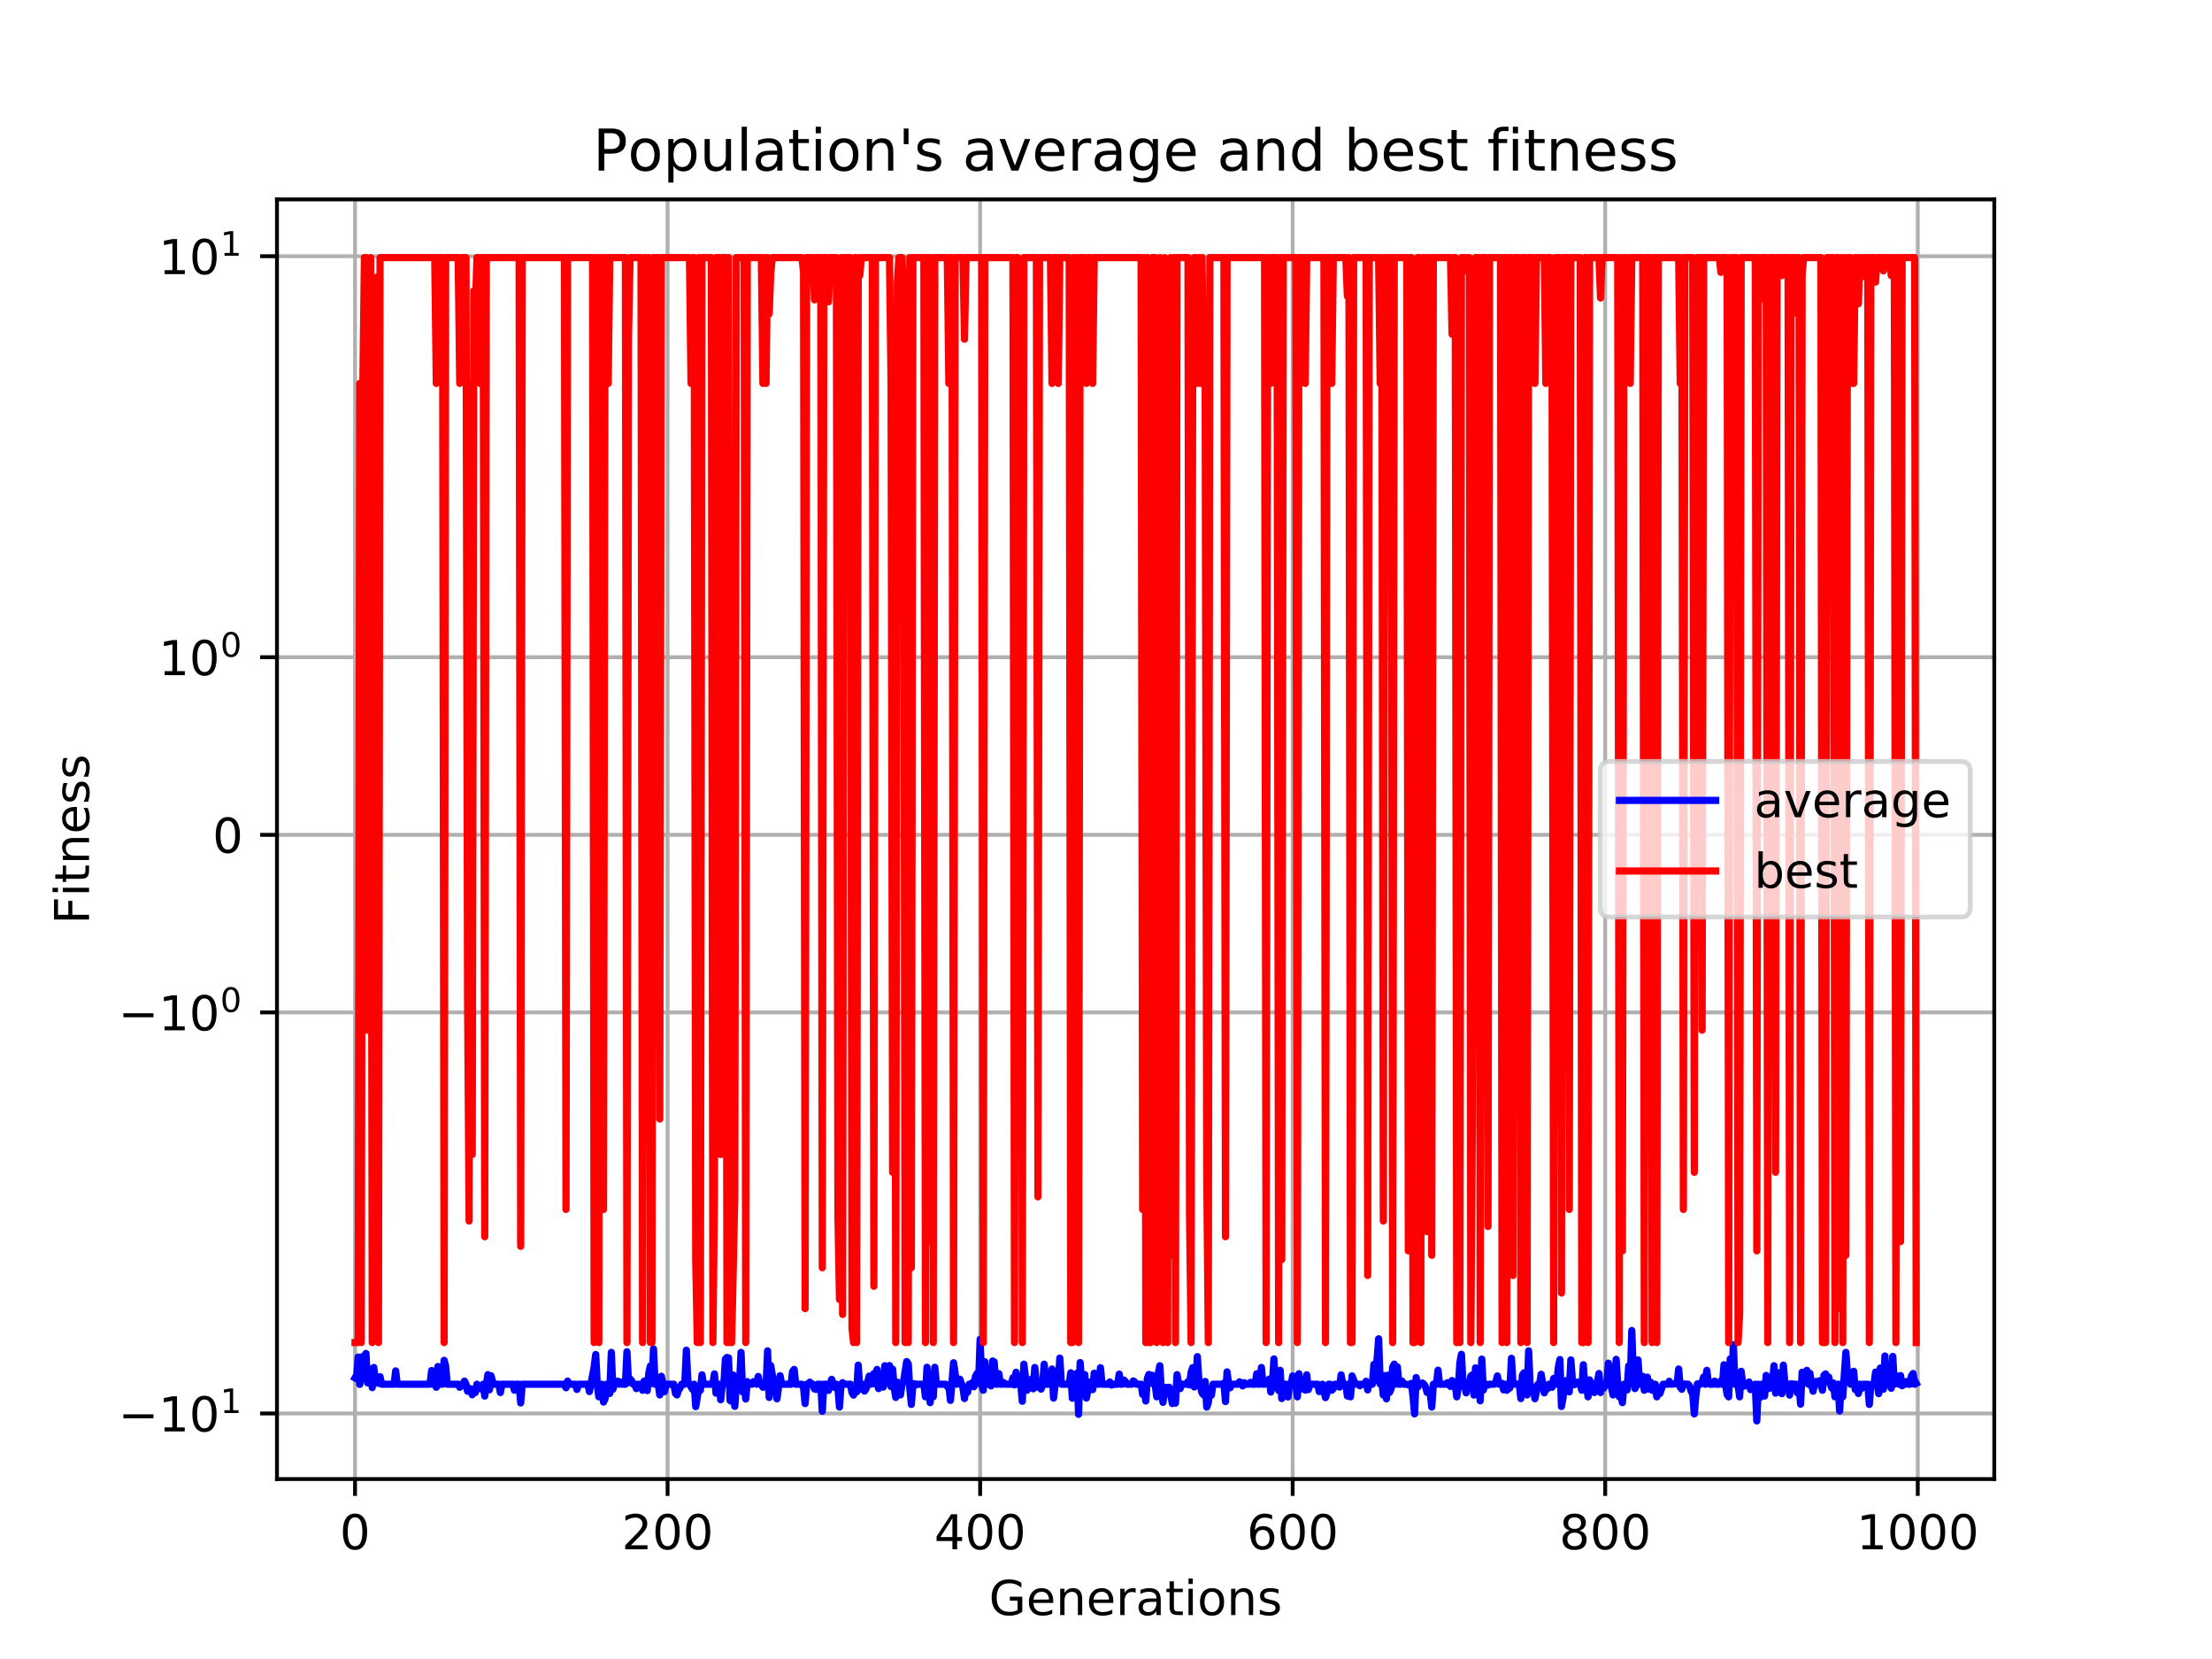 <?xml version="1.0" encoding="utf-8" standalone="no"?>
<!DOCTYPE svg PUBLIC "-//W3C//DTD SVG 1.1//EN"
  "http://www.w3.org/Graphics/SVG/1.1/DTD/svg11.dtd">
<!-- Created with matplotlib (http://matplotlib.org/) -->
<svg height="345pt" version="1.1" viewBox="0 0 460 345" width="460pt" xmlns="http://www.w3.org/2000/svg" xmlns:xlink="http://www.w3.org/1999/xlink">
 <defs>
  <style type="text/css">
*{stroke-linecap:butt;stroke-linejoin:round;}
  </style>
 </defs>
 <g id="figure_1">
  <g id="patch_1">
   <path d="M 0 345.6 
L 460.8 345.6 
L 460.8 0 
L 0 0 
z
" style="fill:#ffffff;"/>
  </g>
  <g id="axes_1">
   <g id="patch_2">
    <path d="M 57.6 307.584 
L 414.72 307.584 
L 414.72 41.472 
L 57.6 41.472 
z
" style="fill:#ffffff;"/>
   </g>
   <g id="matplotlib.axis_1">
    <g id="xtick_1">
     <g id="line2d_1">
      <path clip-path="url(#pda987bd812)" d="M 73.833 307.584 
L 73.833 41.472 
" style="fill:none;stroke:#b0b0b0;stroke-linecap:square;stroke-width:0.8;"/>
     </g>
     <g id="line2d_2">
      <defs>
       <path d="M 0 0 
L 0 3.5 
" id="m506651e724" style="stroke:#000000;stroke-width:0.8;"/>
      </defs>
      <g>
       <use style="stroke:#000000;stroke-width:0.8;" x="73.833" xlink:href="#m506651e724" y="307.584"/>
      </g>
     </g>
     <g id="text_1">
      <!-- 0 -->
      <defs>
       <path d="M 31.781 66.406 
Q 24.172 66.406 20.328 58.906 
Q 16.5 51.422 16.5 36.375 
Q 16.5 21.391 20.328 13.891 
Q 24.172 6.391 31.781 6.391 
Q 39.453 6.391 43.281 13.891 
Q 47.125 21.391 47.125 36.375 
Q 47.125 51.422 43.281 58.906 
Q 39.453 66.406 31.781 66.406 
z
M 31.781 74.219 
Q 44.047 74.219 50.516 64.516 
Q 56.984 54.828 56.984 36.375 
Q 56.984 17.969 50.516 8.266 
Q 44.047 -1.422 31.781 -1.422 
Q 19.531 -1.422 13.062 8.266 
Q 6.594 17.969 6.594 36.375 
Q 6.594 54.828 13.062 64.516 
Q 19.531 74.219 31.781 74.219 
z
" id="DejaVuSans-30"/>
      </defs>
      <g transform="translate(70.651 322.182)scale(0.1 -0.1)">
       <use xlink:href="#DejaVuSans-30"/>
      </g>
     </g>
    </g>
    <g id="xtick_2">
     <g id="line2d_3">
      <path clip-path="url(#pda987bd812)" d="M 138.829 307.584 
L 138.829 41.472 
" style="fill:none;stroke:#b0b0b0;stroke-linecap:square;stroke-width:0.8;"/>
     </g>
     <g id="line2d_4">
      <g>
       <use style="stroke:#000000;stroke-width:0.8;" x="138.829" xlink:href="#m506651e724" y="307.584"/>
      </g>
     </g>
     <g id="text_2">
      <!-- 200 -->
      <defs>
       <path d="M 19.188 8.297 
L 53.609 8.297 
L 53.609 0 
L 7.328 0 
L 7.328 8.297 
Q 12.938 14.109 22.625 23.891 
Q 32.328 33.688 34.812 36.531 
Q 39.547 41.844 41.422 45.531 
Q 43.312 49.219 43.312 52.781 
Q 43.312 58.594 39.234 62.25 
Q 35.156 65.922 28.609 65.922 
Q 23.969 65.922 18.812 64.312 
Q 13.672 62.703 7.812 59.422 
L 7.812 69.391 
Q 13.766 71.781 18.938 73 
Q 24.125 74.219 28.422 74.219 
Q 39.75 74.219 46.484 68.547 
Q 53.219 62.891 53.219 53.422 
Q 53.219 48.922 51.531 44.891 
Q 49.859 40.875 45.406 35.406 
Q 44.188 33.984 37.641 27.219 
Q 31.109 20.453 19.188 8.297 
z
" id="DejaVuSans-32"/>
      </defs>
      <g transform="translate(129.285 322.182)scale(0.1 -0.1)">
       <use xlink:href="#DejaVuSans-32"/>
       <use x="63.623" xlink:href="#DejaVuSans-30"/>
       <use x="127.246" xlink:href="#DejaVuSans-30"/>
      </g>
     </g>
    </g>
    <g id="xtick_3">
     <g id="line2d_5">
      <path clip-path="url(#pda987bd812)" d="M 203.825 307.584 
L 203.825 41.472 
" style="fill:none;stroke:#b0b0b0;stroke-linecap:square;stroke-width:0.8;"/>
     </g>
     <g id="line2d_6">
      <g>
       <use style="stroke:#000000;stroke-width:0.8;" x="203.825" xlink:href="#m506651e724" y="307.584"/>
      </g>
     </g>
     <g id="text_3">
      <!-- 400 -->
      <defs>
       <path d="M 37.797 64.312 
L 12.891 25.391 
L 37.797 25.391 
z
M 35.203 72.906 
L 47.609 72.906 
L 47.609 25.391 
L 58.016 25.391 
L 58.016 17.188 
L 47.609 17.188 
L 47.609 0 
L 37.797 0 
L 37.797 17.188 
L 4.891 17.188 
L 4.891 26.703 
z
" id="DejaVuSans-34"/>
      </defs>
      <g transform="translate(194.281 322.182)scale(0.1 -0.1)">
       <use xlink:href="#DejaVuSans-34"/>
       <use x="63.623" xlink:href="#DejaVuSans-30"/>
       <use x="127.246" xlink:href="#DejaVuSans-30"/>
      </g>
     </g>
    </g>
    <g id="xtick_4">
     <g id="line2d_7">
      <path clip-path="url(#pda987bd812)" d="M 268.82 307.584 
L 268.82 41.472 
" style="fill:none;stroke:#b0b0b0;stroke-linecap:square;stroke-width:0.8;"/>
     </g>
     <g id="line2d_8">
      <g>
       <use style="stroke:#000000;stroke-width:0.8;" x="268.82" xlink:href="#m506651e724" y="307.584"/>
      </g>
     </g>
     <g id="text_4">
      <!-- 600 -->
      <defs>
       <path d="M 33.016 40.375 
Q 26.375 40.375 22.484 35.828 
Q 18.609 31.297 18.609 23.391 
Q 18.609 15.531 22.484 10.953 
Q 26.375 6.391 33.016 6.391 
Q 39.656 6.391 43.531 10.953 
Q 47.406 15.531 47.406 23.391 
Q 47.406 31.297 43.531 35.828 
Q 39.656 40.375 33.016 40.375 
z
M 52.594 71.297 
L 52.594 62.312 
Q 48.875 64.062 45.094 64.984 
Q 41.312 65.922 37.594 65.922 
Q 27.828 65.922 22.672 59.328 
Q 17.531 52.734 16.797 39.406 
Q 19.672 43.656 24.016 45.922 
Q 28.375 48.188 33.594 48.188 
Q 44.578 48.188 50.953 41.516 
Q 57.328 34.859 57.328 23.391 
Q 57.328 12.156 50.688 5.359 
Q 44.047 -1.422 33.016 -1.422 
Q 20.359 -1.422 13.672 8.266 
Q 6.984 17.969 6.984 36.375 
Q 6.984 53.656 15.188 63.938 
Q 23.391 74.219 37.203 74.219 
Q 40.922 74.219 44.703 73.484 
Q 48.484 72.75 52.594 71.297 
z
" id="DejaVuSans-36"/>
      </defs>
      <g transform="translate(259.277 322.182)scale(0.1 -0.1)">
       <use xlink:href="#DejaVuSans-36"/>
       <use x="63.623" xlink:href="#DejaVuSans-30"/>
       <use x="127.246" xlink:href="#DejaVuSans-30"/>
      </g>
     </g>
    </g>
    <g id="xtick_5">
     <g id="line2d_9">
      <path clip-path="url(#pda987bd812)" d="M 333.816 307.584 
L 333.816 41.472 
" style="fill:none;stroke:#b0b0b0;stroke-linecap:square;stroke-width:0.8;"/>
     </g>
     <g id="line2d_10">
      <g>
       <use style="stroke:#000000;stroke-width:0.8;" x="333.816" xlink:href="#m506651e724" y="307.584"/>
      </g>
     </g>
     <g id="text_5">
      <!-- 800 -->
      <defs>
       <path d="M 31.781 34.625 
Q 24.75 34.625 20.719 30.859 
Q 16.703 27.094 16.703 20.516 
Q 16.703 13.922 20.719 10.156 
Q 24.75 6.391 31.781 6.391 
Q 38.812 6.391 42.859 10.172 
Q 46.922 13.969 46.922 20.516 
Q 46.922 27.094 42.891 30.859 
Q 38.875 34.625 31.781 34.625 
z
M 21.922 38.812 
Q 15.578 40.375 12.031 44.719 
Q 8.5 49.078 8.5 55.328 
Q 8.5 64.062 14.719 69.141 
Q 20.953 74.219 31.781 74.219 
Q 42.672 74.219 48.875 69.141 
Q 55.078 64.062 55.078 55.328 
Q 55.078 49.078 51.531 44.719 
Q 48 40.375 41.703 38.812 
Q 48.828 37.156 52.797 32.312 
Q 56.781 27.484 56.781 20.516 
Q 56.781 9.906 50.312 4.234 
Q 43.844 -1.422 31.781 -1.422 
Q 19.734 -1.422 13.25 4.234 
Q 6.781 9.906 6.781 20.516 
Q 6.781 27.484 10.781 32.312 
Q 14.797 37.156 21.922 38.812 
z
M 18.312 54.391 
Q 18.312 48.734 21.844 45.562 
Q 25.391 42.391 31.781 42.391 
Q 38.141 42.391 41.719 45.562 
Q 45.312 48.734 45.312 54.391 
Q 45.312 60.062 41.719 63.234 
Q 38.141 66.406 31.781 66.406 
Q 25.391 66.406 21.844 63.234 
Q 18.312 60.062 18.312 54.391 
z
" id="DejaVuSans-38"/>
      </defs>
      <g transform="translate(324.273 322.182)scale(0.1 -0.1)">
       <use xlink:href="#DejaVuSans-38"/>
       <use x="63.623" xlink:href="#DejaVuSans-30"/>
       <use x="127.246" xlink:href="#DejaVuSans-30"/>
      </g>
     </g>
    </g>
    <g id="xtick_6">
     <g id="line2d_11">
      <path clip-path="url(#pda987bd812)" d="M 398.812 307.584 
L 398.812 41.472 
" style="fill:none;stroke:#b0b0b0;stroke-linecap:square;stroke-width:0.8;"/>
     </g>
     <g id="line2d_12">
      <g>
       <use style="stroke:#000000;stroke-width:0.8;" x="398.812" xlink:href="#m506651e724" y="307.584"/>
      </g>
     </g>
     <g id="text_6">
      <!-- 1000 -->
      <defs>
       <path d="M 12.406 8.297 
L 28.516 8.297 
L 28.516 63.922 
L 10.984 60.406 
L 10.984 69.391 
L 28.422 72.906 
L 38.281 72.906 
L 38.281 8.297 
L 54.391 8.297 
L 54.391 0 
L 12.406 0 
z
" id="DejaVuSans-31"/>
      </defs>
      <g transform="translate(386.087 322.182)scale(0.1 -0.1)">
       <use xlink:href="#DejaVuSans-31"/>
       <use x="63.623" xlink:href="#DejaVuSans-30"/>
       <use x="127.246" xlink:href="#DejaVuSans-30"/>
       <use x="190.869" xlink:href="#DejaVuSans-30"/>
      </g>
     </g>
    </g>
    <g id="text_7">
     <!-- Generations -->
     <defs>
      <path d="M 59.516 10.406 
L 59.516 29.984 
L 43.406 29.984 
L 43.406 38.094 
L 69.281 38.094 
L 69.281 6.781 
Q 63.578 2.734 56.688 0.656 
Q 49.812 -1.422 42 -1.422 
Q 24.906 -1.422 15.25 8.562 
Q 5.609 18.562 5.609 36.375 
Q 5.609 54.25 15.25 64.234 
Q 24.906 74.219 42 74.219 
Q 49.125 74.219 55.547 72.453 
Q 61.969 70.703 67.391 67.281 
L 67.391 56.781 
Q 61.922 61.422 55.766 63.766 
Q 49.609 66.109 42.828 66.109 
Q 29.438 66.109 22.719 58.641 
Q 16.016 51.172 16.016 36.375 
Q 16.016 21.625 22.719 14.156 
Q 29.438 6.688 42.828 6.688 
Q 48.047 6.688 52.141 7.594 
Q 56.25 8.5 59.516 10.406 
z
" id="DejaVuSans-47"/>
      <path d="M 56.203 29.594 
L 56.203 25.203 
L 14.891 25.203 
Q 15.484 15.922 20.484 11.062 
Q 25.484 6.203 34.422 6.203 
Q 39.594 6.203 44.453 7.469 
Q 49.312 8.734 54.109 11.281 
L 54.109 2.781 
Q 49.266 0.734 44.188 -0.344 
Q 39.109 -1.422 33.891 -1.422 
Q 20.797 -1.422 13.156 6.188 
Q 5.516 13.812 5.516 26.812 
Q 5.516 40.234 12.766 48.109 
Q 20.016 56 32.328 56 
Q 43.359 56 49.781 48.891 
Q 56.203 41.797 56.203 29.594 
z
M 47.219 32.234 
Q 47.125 39.594 43.094 43.984 
Q 39.062 48.391 32.422 48.391 
Q 24.906 48.391 20.391 44.141 
Q 15.875 39.891 15.188 32.172 
z
" id="DejaVuSans-65"/>
      <path d="M 54.891 33.016 
L 54.891 0 
L 45.906 0 
L 45.906 32.719 
Q 45.906 40.484 42.875 44.328 
Q 39.844 48.188 33.797 48.188 
Q 26.516 48.188 22.312 43.547 
Q 18.109 38.922 18.109 30.906 
L 18.109 0 
L 9.078 0 
L 9.078 54.688 
L 18.109 54.688 
L 18.109 46.188 
Q 21.344 51.125 25.703 53.562 
Q 30.078 56 35.797 56 
Q 45.219 56 50.047 50.172 
Q 54.891 44.344 54.891 33.016 
z
" id="DejaVuSans-6e"/>
      <path d="M 41.109 46.297 
Q 39.594 47.172 37.812 47.578 
Q 36.031 48 33.891 48 
Q 26.266 48 22.188 43.047 
Q 18.109 38.094 18.109 28.812 
L 18.109 0 
L 9.078 0 
L 9.078 54.688 
L 18.109 54.688 
L 18.109 46.188 
Q 20.953 51.172 25.484 53.578 
Q 30.031 56 36.531 56 
Q 37.453 56 38.578 55.875 
Q 39.703 55.766 41.062 55.516 
z
" id="DejaVuSans-72"/>
      <path d="M 34.281 27.484 
Q 23.391 27.484 19.188 25 
Q 14.984 22.516 14.984 16.5 
Q 14.984 11.719 18.141 8.906 
Q 21.297 6.109 26.703 6.109 
Q 34.188 6.109 38.703 11.406 
Q 43.219 16.703 43.219 25.484 
L 43.219 27.484 
z
M 52.203 31.203 
L 52.203 0 
L 43.219 0 
L 43.219 8.297 
Q 40.141 3.328 35.547 0.953 
Q 30.953 -1.422 24.312 -1.422 
Q 15.922 -1.422 10.953 3.297 
Q 6 8.016 6 15.922 
Q 6 25.141 12.172 29.828 
Q 18.359 34.516 30.609 34.516 
L 43.219 34.516 
L 43.219 35.406 
Q 43.219 41.609 39.141 45 
Q 35.062 48.391 27.688 48.391 
Q 23 48.391 18.547 47.266 
Q 14.109 46.141 10.016 43.891 
L 10.016 52.203 
Q 14.938 54.109 19.578 55.047 
Q 24.219 56 28.609 56 
Q 40.484 56 46.344 49.844 
Q 52.203 43.703 52.203 31.203 
z
" id="DejaVuSans-61"/>
      <path d="M 18.312 70.219 
L 18.312 54.688 
L 36.812 54.688 
L 36.812 47.703 
L 18.312 47.703 
L 18.312 18.016 
Q 18.312 11.328 20.141 9.422 
Q 21.969 7.516 27.594 7.516 
L 36.812 7.516 
L 36.812 0 
L 27.594 0 
Q 17.188 0 13.234 3.875 
Q 9.281 7.766 9.281 18.016 
L 9.281 47.703 
L 2.688 47.703 
L 2.688 54.688 
L 9.281 54.688 
L 9.281 70.219 
z
" id="DejaVuSans-74"/>
      <path d="M 9.422 54.688 
L 18.406 54.688 
L 18.406 0 
L 9.422 0 
z
M 9.422 75.984 
L 18.406 75.984 
L 18.406 64.594 
L 9.422 64.594 
z
" id="DejaVuSans-69"/>
      <path d="M 30.609 48.391 
Q 23.391 48.391 19.188 42.75 
Q 14.984 37.109 14.984 27.297 
Q 14.984 17.484 19.156 11.844 
Q 23.344 6.203 30.609 6.203 
Q 37.797 6.203 41.984 11.859 
Q 46.188 17.531 46.188 27.297 
Q 46.188 37.016 41.984 42.703 
Q 37.797 48.391 30.609 48.391 
z
M 30.609 56 
Q 42.328 56 49.016 48.375 
Q 55.719 40.766 55.719 27.297 
Q 55.719 13.875 49.016 6.219 
Q 42.328 -1.422 30.609 -1.422 
Q 18.844 -1.422 12.172 6.219 
Q 5.516 13.875 5.516 27.297 
Q 5.516 40.766 12.172 48.375 
Q 18.844 56 30.609 56 
z
" id="DejaVuSans-6f"/>
      <path d="M 44.281 53.078 
L 44.281 44.578 
Q 40.484 46.531 36.375 47.5 
Q 32.281 48.484 27.875 48.484 
Q 21.188 48.484 17.844 46.438 
Q 14.5 44.391 14.5 40.281 
Q 14.5 37.156 16.891 35.375 
Q 19.281 33.594 26.516 31.984 
L 29.594 31.297 
Q 39.156 29.25 43.188 25.516 
Q 47.219 21.781 47.219 15.094 
Q 47.219 7.469 41.188 3.016 
Q 35.156 -1.422 24.609 -1.422 
Q 20.219 -1.422 15.453 -0.562 
Q 10.688 0.297 5.422 2 
L 5.422 11.281 
Q 10.406 8.688 15.234 7.391 
Q 20.062 6.109 24.812 6.109 
Q 31.156 6.109 34.562 8.281 
Q 37.984 10.453 37.984 14.406 
Q 37.984 18.062 35.516 20.016 
Q 33.062 21.969 24.703 23.781 
L 21.578 24.516 
Q 13.234 26.266 9.516 29.906 
Q 5.812 33.547 5.812 39.891 
Q 5.812 47.609 11.281 51.797 
Q 16.75 56 26.812 56 
Q 31.781 56 36.172 55.266 
Q 40.578 54.547 44.281 53.078 
z
" id="DejaVuSans-73"/>
     </defs>
     <g transform="translate(205.662 335.861)scale(0.1 -0.1)">
      <use xlink:href="#DejaVuSans-47"/>
      <use x="77.49" xlink:href="#DejaVuSans-65"/>
      <use x="139.014" xlink:href="#DejaVuSans-6e"/>
      <use x="202.393" xlink:href="#DejaVuSans-65"/>
      <use x="263.916" xlink:href="#DejaVuSans-72"/>
      <use x="305.029" xlink:href="#DejaVuSans-61"/>
      <use x="366.309" xlink:href="#DejaVuSans-74"/>
      <use x="405.518" xlink:href="#DejaVuSans-69"/>
      <use x="433.301" xlink:href="#DejaVuSans-6f"/>
      <use x="494.482" xlink:href="#DejaVuSans-6e"/>
      <use x="557.861" xlink:href="#DejaVuSans-73"/>
     </g>
    </g>
   </g>
   <g id="matplotlib.axis_2">
    <g id="ytick_1">
     <g id="line2d_13">
      <path clip-path="url(#pda987bd812)" d="M 57.6 293.942 
L 414.72 293.942 
" style="fill:none;stroke:#b0b0b0;stroke-linecap:square;stroke-width:0.8;"/>
     </g>
     <g id="line2d_14">
      <defs>
       <path d="M 0 0 
L -3.5 0 
" id="m97619129b5" style="stroke:#000000;stroke-width:0.8;"/>
      </defs>
      <g>
       <use style="stroke:#000000;stroke-width:0.8;" x="57.6" xlink:href="#m97619129b5" y="293.942"/>
      </g>
     </g>
     <g id="text_8">
      <!-- $\mathdefault{-10^{1}}$ -->
      <defs>
       <path d="M 10.594 35.5 
L 73.188 35.5 
L 73.188 27.203 
L 10.594 27.203 
z
" id="DejaVuSans-2212"/>
      </defs>
      <g transform="translate(24.6 297.741)scale(0.1 -0.1)">
       <use transform="translate(0 0.684)" xlink:href="#DejaVuSans-2212"/>
       <use transform="translate(83.789 0.684)" xlink:href="#DejaVuSans-31"/>
       <use transform="translate(147.412 0.684)" xlink:href="#DejaVuSans-30"/>
       <use transform="translate(211.992 38.966)scale(0.7)" xlink:href="#DejaVuSans-31"/>
      </g>
     </g>
    </g>
    <g id="ytick_2">
     <g id="line2d_15">
      <path clip-path="url(#pda987bd812)" d="M 57.6 210.543 
L 414.72 210.543 
" style="fill:none;stroke:#b0b0b0;stroke-linecap:square;stroke-width:0.8;"/>
     </g>
     <g id="line2d_16">
      <g>
       <use style="stroke:#000000;stroke-width:0.8;" x="57.6" xlink:href="#m97619129b5" y="210.543"/>
      </g>
     </g>
     <g id="text_9">
      <!-- $\mathdefault{-10^{0}}$ -->
      <g transform="translate(24.6 214.342)scale(0.1 -0.1)">
       <use transform="translate(0 0.766)" xlink:href="#DejaVuSans-2212"/>
       <use transform="translate(83.789 0.766)" xlink:href="#DejaVuSans-31"/>
       <use transform="translate(147.412 0.766)" xlink:href="#DejaVuSans-30"/>
       <use transform="translate(211.992 39.047)scale(0.7)" xlink:href="#DejaVuSans-30"/>
      </g>
     </g>
    </g>
    <g id="ytick_3">
     <g id="line2d_17">
      <path clip-path="url(#pda987bd812)" d="M 57.6 173.61 
L 414.72 173.61 
" style="fill:none;stroke:#b0b0b0;stroke-linecap:square;stroke-width:0.8;"/>
     </g>
     <g id="line2d_18">
      <g>
       <use style="stroke:#000000;stroke-width:0.8;" x="57.6" xlink:href="#m97619129b5" y="173.61"/>
      </g>
     </g>
     <g id="text_10">
      <!-- $\mathdefault{0}$ -->
      <g transform="translate(44.2 177.409)scale(0.1 -0.1)">
       <use transform="translate(0 0.781)" xlink:href="#DejaVuSans-30"/>
      </g>
     </g>
    </g>
    <g id="ytick_4">
     <g id="line2d_19">
      <path clip-path="url(#pda987bd812)" d="M 57.6 136.677 
L 414.72 136.677 
" style="fill:none;stroke:#b0b0b0;stroke-linecap:square;stroke-width:0.8;"/>
     </g>
     <g id="line2d_20">
      <g>
       <use style="stroke:#000000;stroke-width:0.8;" x="57.6" xlink:href="#m97619129b5" y="136.677"/>
      </g>
     </g>
     <g id="text_11">
      <!-- $\mathdefault{10^{0}}$ -->
      <g transform="translate(33 140.477)scale(0.1 -0.1)">
       <use transform="translate(0 0.766)" xlink:href="#DejaVuSans-31"/>
       <use transform="translate(63.623 0.766)" xlink:href="#DejaVuSans-30"/>
       <use transform="translate(128.203 39.047)scale(0.7)" xlink:href="#DejaVuSans-30"/>
      </g>
     </g>
    </g>
    <g id="ytick_5">
     <g id="line2d_21">
      <path clip-path="url(#pda987bd812)" d="M 57.6 53.278 
L 414.72 53.278 
" style="fill:none;stroke:#b0b0b0;stroke-linecap:square;stroke-width:0.8;"/>
     </g>
     <g id="line2d_22">
      <g>
       <use style="stroke:#000000;stroke-width:0.8;" x="57.6" xlink:href="#m97619129b5" y="53.278"/>
      </g>
     </g>
     <g id="text_12">
      <!-- $\mathdefault{10^{1}}$ -->
      <g transform="translate(33 57.077)scale(0.1 -0.1)">
       <use transform="translate(0 0.684)" xlink:href="#DejaVuSans-31"/>
       <use transform="translate(63.623 0.684)" xlink:href="#DejaVuSans-30"/>
       <use transform="translate(128.203 38.966)scale(0.7)" xlink:href="#DejaVuSans-31"/>
      </g>
     </g>
    </g>
    <g id="ytick_6">
     <g id="line2d_23">
      <defs>
       <path d="M 0 0 
L -2 0 
" id="md0e009a3f3" style="stroke:#000000;stroke-width:0.6;"/>
      </defs>
      <g>
       <use style="stroke:#000000;stroke-width:0.6;" x="57.6" xlink:href="#md0e009a3f3" y="293.942"/>
      </g>
     </g>
    </g>
    <g id="ytick_7">
     <g id="line2d_24">
      <g>
       <use style="stroke:#000000;stroke-width:0.6;" x="57.6" xlink:href="#md0e009a3f3" y="210.543"/>
      </g>
     </g>
    </g>
    <g id="ytick_8">
     <g id="line2d_25">
      <g>
       <use style="stroke:#000000;stroke-width:0.6;" x="57.6" xlink:href="#md0e009a3f3" y="173.61"/>
      </g>
     </g>
    </g>
    <g id="ytick_9">
     <g id="line2d_26">
      <g>
       <use style="stroke:#000000;stroke-width:0.6;" x="57.6" xlink:href="#md0e009a3f3" y="136.677"/>
      </g>
     </g>
    </g>
    <g id="ytick_10">
     <g id="line2d_27">
      <g>
       <use style="stroke:#000000;stroke-width:0.6;" x="57.6" xlink:href="#md0e009a3f3" y="53.278"/>
      </g>
     </g>
    </g>
    <g id="text_13">
     <!-- Fitness -->
     <defs>
      <path d="M 9.812 72.906 
L 51.703 72.906 
L 51.703 64.594 
L 19.672 64.594 
L 19.672 43.109 
L 48.578 43.109 
L 48.578 34.812 
L 19.672 34.812 
L 19.672 0 
L 9.812 0 
z
" id="DejaVuSans-46"/>
     </defs>
     <g transform="translate(18.52 192.202)rotate(-90)scale(0.1 -0.1)">
      <use xlink:href="#DejaVuSans-46"/>
      <use x="57.41" xlink:href="#DejaVuSans-69"/>
      <use x="85.193" xlink:href="#DejaVuSans-74"/>
      <use x="124.402" xlink:href="#DejaVuSans-6e"/>
      <use x="187.781" xlink:href="#DejaVuSans-65"/>
      <use x="249.305" xlink:href="#DejaVuSans-73"/>
      <use x="301.404" xlink:href="#DejaVuSans-73"/>
     </g>
    </g>
   </g>
   <g id="line2d_28">
    <path clip-path="url(#pda987bd812)" d="M 73.833 286.546 
L 74.158 286.732 
L 74.483 282.207 
L 74.808 287.894 
L 75.133 285.943 
L 75.458 282.077 
L 75.783 283.354 
L 76.108 281.46 
L 76.433 287.572 
L 77.083 284.777 
L 77.408 288.563 
L 77.732 284.378 
L 78.057 287.137 
L 78.382 287.536 
L 78.707 287.68 
L 79.032 286.284 
L 79.357 287.858 
L 81.957 287.858 
L 82.282 285.092 
L 82.607 287.858 
L 89.432 287.858 
L 89.757 285.014 
L 90.082 287.858 
L 90.407 287.858 
L 90.732 288.493 
L 91.057 284.176 
L 91.382 287.027 
L 91.707 287.858 
L 92.032 287.858 
L 92.357 282.892 
L 92.682 284.135 
L 93.007 287.858 
L 95.281 287.858 
L 95.606 288.493 
L 96.256 287.858 
L 96.581 287.21 
L 96.906 287.858 
L 97.231 289.318 
L 97.556 288.84 
L 97.881 288.805 
L 98.206 290.054 
L 98.531 289.114 
L 98.856 289.588 
L 99.181 287.858 
L 99.506 288.667 
L 99.831 288.493 
L 100.156 288.874 
L 100.481 287.858 
L 100.806 290.317 
L 101.456 285.866 
L 101.781 289.011 
L 102.106 286.095 
L 102.431 287.282 
L 102.756 287.858 
L 103.731 287.858 
L 104.056 289.588 
L 104.381 287.858 
L 106.656 287.858 
L 106.981 289.114 
L 107.306 287.858 
L 107.956 287.858 
L 108.281 291.754 
L 108.606 287.858 
L 117.38 287.858 
L 117.705 288.597 
L 118.03 287.21 
L 118.355 287.858 
L 119.655 287.858 
L 119.98 288.943 
L 120.305 287.858 
L 122.255 287.858 
L 122.58 289.386 
L 123.23 286.019 
L 123.555 284.257 
L 123.88 281.682 
L 124.205 287.858 
L 124.53 290.48 
L 124.855 289.988 
L 125.179 287.858 
L 125.504 291.566 
L 125.829 290.868 
L 126.154 287.858 
L 126.479 288.493 
L 126.804 289.788 
L 127.129 281.237 
L 127.454 288.908 
L 127.779 287.858 
L 128.104 287.319 
L 128.429 287.21 
L 128.754 287.858 
L 129.079 287.391 
L 129.404 287.858 
L 130.054 287.858 
L 130.379 281.102 
L 130.704 287.536 
L 131.029 286.769 
L 131.354 287.137 
L 131.679 287.858 
L 132.004 287.858 
L 132.329 288.771 
L 132.654 287.858 
L 133.304 287.894 
L 133.629 289.114 
L 133.954 287.21 
L 134.279 287.858 
L 134.604 289.182 
L 134.929 285.521 
L 135.254 284.054 
L 135.579 287.715 
L 135.904 280.511 
L 136.229 287.858 
L 136.879 287.858 
L 137.204 290.087 
L 137.529 286.208 
L 138.179 289.419 
L 138.504 287.858 
L 140.129 287.858 
L 140.454 289.755 
L 140.779 290.087 
L 141.103 289.08 
L 141.428 288.632 
L 141.753 287.858 
L 142.403 287.858 
L 142.728 280.785 
L 143.053 287.282 
L 144.028 288.943 
L 144.353 287.858 
L 144.678 292.522 
L 145.328 288.632 
L 145.653 289.114 
L 145.978 285.905 
L 146.303 287.858 
L 147.928 287.858 
L 148.253 287.68 
L 148.578 285.713 
L 148.903 289.722 
L 149.228 287.858 
L 149.553 287.858 
L 149.878 291.092 
L 150.203 287.858 
L 150.528 287.858 
L 150.853 282.637 
L 151.178 282.294 
L 151.503 282.38 
L 151.828 291.251 
L 152.153 291.409 
L 152.478 285.943 
L 152.803 292.461 
L 153.128 287.858 
L 153.778 287.858 
L 154.103 281.237 
L 154.428 289.453 
L 154.753 287.858 
L 155.078 290.932 
L 155.403 287.319 
L 155.728 287.858 
L 156.378 287.858 
L 156.703 287.319 
L 157.027 287.319 
L 157.352 287.858 
L 157.677 286.246 
L 158.002 287.858 
L 158.327 287.858 
L 158.652 288.493 
L 158.977 287.572 
L 159.302 288.493 
L 159.627 280.922 
L 159.952 290.61 
L 160.277 283.973 
L 160.927 287.858 
L 161.252 287.858 
L 161.577 290.9 
L 162.227 286.095 
L 162.552 287.858 
L 164.502 287.858 
L 164.827 285.21 
L 165.152 284.777 
L 165.477 287.858 
L 166.777 287.858 
L 167.102 288.563 
L 167.427 291.878 
L 167.752 287.858 
L 168.077 287.858 
L 168.402 287.427 
L 168.727 287.858 
L 169.052 287.858 
L 169.377 288.84 
L 169.702 288.943 
L 170.027 287.858 
L 170.677 287.858 
L 171.002 293.477 
L 171.327 287.858 
L 171.977 287.858 
L 172.302 289.148 
L 172.951 286.843 
L 173.601 288.528 
L 173.926 287.858 
L 174.251 288.667 
L 174.576 292.613 
L 174.901 287.858 
L 175.226 287.536 
L 175.551 287.858 
L 176.851 287.858 
L 177.176 289.588 
L 177.501 290.12 
L 177.826 288.318 
L 178.151 289.453 
L 178.476 283.891 
L 178.801 288.908 
L 179.126 288.071 
L 179.451 287.858 
L 179.776 289.284 
L 180.101 288.805 
L 180.751 286.17 
L 181.076 287.858 
L 181.401 287.644 
L 181.726 285.636 
L 182.051 287.858 
L 182.376 284.777 
L 182.701 288.771 
L 183.026 287.858 
L 183.351 287.858 
L 183.676 288.458 
L 184.001 284.013 
L 184.326 287.644 
L 184.651 286.133 
L 184.976 283.973 
L 185.301 288.353 
L 185.626 284.737 
L 185.951 288.528 
L 186.276 290.61 
L 186.601 287.427 
L 187.251 290.087 
L 187.576 287.858 
L 187.901 287.319 
L 188.55 283.145 
L 188.875 283.603 
L 189.2 288.736 
L 189.525 292.063 
L 189.85 287.787 
L 190.175 287.751 
L 190.5 288.001 
L 190.825 287.858 
L 192.125 287.858 
L 192.45 290.48 
L 192.775 284.337 
L 193.425 291.691 
L 193.75 287.858 
L 194.075 290.48 
L 194.4 284.337 
L 194.725 287.858 
L 196.675 287.858 
L 197 288.353 
L 197.325 288.177 
L 197.65 291.219 
L 198.3 283.396 
L 198.95 287.858 
L 199.6 286.806 
L 200.25 288.597 
L 200.575 290.836 
L 200.9 288.563 
L 201.225 289.521 
L 201.55 287.858 
L 201.875 287.858 
L 202.2 287.536 
L 202.525 288.388 
L 202.85 286.246 
L 203.175 285.636 
L 203.5 287.68 
L 203.825 278.512 
L 204.15 287.858 
L 204.474 289.114 
L 204.799 283.187 
L 205.124 287.858 
L 205.774 287.858 
L 206.099 288.213 
L 206.424 283.019 
L 206.749 283.229 
L 207.074 287.823 
L 207.399 287.858 
L 207.724 285.675 
L 208.049 287.858 
L 208.374 287.858 
L 208.699 287.5 
L 209.024 287.858 
L 210.324 287.858 
L 210.649 286.508 
L 210.974 288.001 
L 211.299 285.366 
L 211.624 287.858 
L 211.949 286.916 
L 212.274 287.965 
L 212.599 291.409 
L 212.924 283.686 
L 213.574 289.114 
L 213.899 287.858 
L 214.224 288.563 
L 214.549 286.769 
L 214.874 288.805 
L 215.199 284.378 
L 215.524 287.858 
L 215.849 288.458 
L 216.174 287.858 
L 216.499 288.874 
L 216.824 287.858 
L 217.149 283.686 
L 217.474 287.858 
L 218.449 287.858 
L 218.774 284.697 
L 219.099 290.739 
L 219.424 287.858 
L 220.074 287.246 
L 220.398 282.423 
L 220.723 287.858 
L 222.348 287.858 
L 222.673 285.482 
L 222.998 290.772 
L 223.323 286.99 
L 223.648 288.493 
L 223.973 285.559 
L 224.298 294.115 
L 224.623 283.354 
L 224.948 287.858 
L 225.273 287.858 
L 225.598 285.866 
L 225.923 290.739 
L 226.573 287.427 
L 226.898 287.858 
L 227.223 288.977 
L 227.548 285.559 
L 227.873 287.858 
L 228.523 287.858 
L 228.848 284.418 
L 229.173 287.858 
L 230.473 287.858 
L 230.798 287.391 
L 231.123 288.036 
L 231.773 287.858 
L 232.423 287.858 
L 232.748 285.752 
L 233.073 287.858 
L 233.398 287.858 
L 233.723 286.99 
L 234.048 287.319 
L 234.373 287.858 
L 235.348 287.858 
L 235.673 287.173 
L 235.998 287.427 
L 236.322 287.858 
L 237.297 287.858 
L 237.622 289.988 
L 237.947 288.943 
L 238.272 291.346 
L 238.597 286.658 
L 238.922 285.828 
L 239.247 286.732 
L 239.572 285.981 
L 239.897 287.858 
L 240.222 287.858 
L 240.547 290.48 
L 240.872 285.598 
L 241.197 284.013 
L 241.522 289.521 
L 241.847 291.629 
L 242.172 288.84 
L 242.497 288.493 
L 242.822 288.701 
L 243.147 288.493 
L 243.797 291.878 
L 244.122 289.453 
L 244.447 291.785 
L 244.772 285.866 
L 245.097 287.858 
L 245.422 288.771 
L 245.747 287.858 
L 246.722 287.858 
L 247.047 287.319 
L 247.372 288.001 
L 247.697 285.405 
L 248.022 284.418 
L 248.347 288.423 
L 248.672 287.464 
L 248.997 282.12 
L 249.322 287.21 
L 249.972 289.688 
L 250.297 290.087 
L 250.622 287.282 
L 250.947 292.613 
L 251.272 291.723 
L 251.597 288.977 
L 251.922 290.12 
L 252.246 287.858 
L 254.196 287.858 
L 254.521 287.608 
L 254.846 291.472 
L 255.171 285.288 
L 255.496 287.858 
L 255.821 288.597 
L 256.146 287.858 
L 257.446 287.858 
L 257.771 287.355 
L 258.421 288.213 
L 258.746 287.536 
L 259.071 287.858 
L 259.721 287.858 
L 260.046 287.464 
L 260.371 287.858 
L 261.021 287.858 
L 261.346 285.675 
L 261.671 287.858 
L 261.996 287.858 
L 262.321 284.378 
L 262.646 287.858 
L 262.971 287.858 
L 263.296 287.715 
L 263.621 287.137 
L 263.946 286.806 
L 264.271 289.487 
L 264.596 288.107 
L 264.921 282.595 
L 265.246 287.858 
L 265.571 287.858 
L 265.896 289.148 
L 266.221 284.974 
L 266.546 290.836 
L 266.871 288.423 
L 267.196 287.858 
L 267.521 287.858 
L 267.846 290.513 
L 268.17 287.858 
L 268.495 287.858 
L 268.82 286.133 
L 269.145 287.608 
L 269.47 287.858 
L 269.795 290.48 
L 270.12 285.675 
L 270.445 288.84 
L 270.77 288.528 
L 271.42 289.08 
L 271.745 285.905 
L 272.07 288.977 
L 272.395 287.858 
L 274.02 287.858 
L 274.345 289.386 
L 274.995 287.858 
L 275.645 290.643 
L 275.97 289.621 
L 276.295 287.858 
L 276.62 287.858 
L 276.945 289.114 
L 277.27 288.771 
L 277.595 287.858 
L 278.245 287.858 
L 278.57 288.458 
L 278.895 285.905 
L 279.22 287.858 
L 279.87 287.858 
L 280.195 290.317 
L 280.52 287.858 
L 280.845 290.48 
L 281.17 286.133 
L 281.82 287.823 
L 282.47 287.858 
L 282.795 288.177 
L 283.12 287.858 
L 283.769 287.858 
L 284.094 287.246 
L 284.419 289.046 
L 284.744 287.572 
L 285.069 287.858 
L 285.394 287.858 
L 285.719 283.727 
L 286.044 287.1 
L 286.694 278.414 
L 287.019 287.823 
L 287.344 287.137 
L 287.669 290.12 
L 287.994 286.057 
L 288.319 290.9 
L 288.644 285.981 
L 288.969 289.554 
L 289.294 288.84 
L 289.619 284.297 
L 289.944 283.686 
L 290.269 287.858 
L 290.594 284.257 
L 290.919 287.858 
L 291.244 287.858 
L 291.569 287.21 
L 291.894 287.858 
L 292.544 287.858 
L 292.869 288.001 
L 293.519 287.68 
L 293.844 290.35 
L 294.169 294.029 
L 294.494 286.471 
L 294.819 288.458 
L 295.144 287.858 
L 295.794 287.608 
L 296.119 287.858 
L 296.444 288.388 
L 296.769 289.554 
L 297.094 289.182 
L 297.419 289.655 
L 297.744 292.613 
L 298.069 287.858 
L 298.719 287.858 
L 299.044 284.935 
L 299.369 287.858 
L 300.668 287.858 
L 300.993 287.536 
L 301.643 288.318 
L 301.968 287.1 
L 302.293 287.858 
L 302.618 287.858 
L 302.943 290.48 
L 303.268 288.493 
L 303.593 283.313 
L 303.918 281.638 
L 304.243 287.858 
L 304.568 287.858 
L 304.893 289.655 
L 305.218 287.787 
L 305.543 287.858 
L 305.868 286.17 
L 306.193 285.905 
L 306.518 290.12 
L 306.843 284.458 
L 307.168 285.366 
L 307.493 287.858 
L 307.818 291.314 
L 308.143 282.637 
L 308.468 289.08 
L 308.793 287.858 
L 309.118 287.858 
L 309.443 288.036 
L 309.768 287.858 
L 310.743 287.858 
L 311.068 287.355 
L 311.393 286.133 
L 311.718 287.858 
L 312.043 287.858 
L 312.368 287.68 
L 312.693 289.046 
L 313.018 287.858 
L 313.343 289.114 
L 313.993 288.597 
L 314.318 282.466 
L 314.643 287.787 
L 315.293 287.858 
L 315.942 287.823 
L 316.267 290.836 
L 316.592 285.981 
L 316.917 285.482 
L 317.567 290.087 
L 317.892 280.922 
L 318.217 288.701 
L 318.867 288.458 
L 319.192 290.868 
L 319.842 287.858 
L 320.167 287.858 
L 320.492 285.79 
L 321.142 289.655 
L 321.467 288.874 
L 321.792 288.805 
L 322.117 287.858 
L 322.442 287.858 
L 322.767 288.493 
L 323.092 286.658 
L 323.742 287.858 
L 324.067 284.297 
L 324.392 282.723 
L 324.717 292.492 
L 325.042 290.675 
L 325.367 287.5 
L 325.692 287.1 
L 326.017 287.858 
L 326.342 289.453 
L 326.667 282.808 
L 326.992 287.027 
L 327.317 287.965 
L 327.642 287.858 
L 327.967 287.427 
L 328.292 287.5 
L 328.617 287.858 
L 328.942 289.114 
L 329.267 283.809 
L 329.592 288.805 
L 329.917 287.858 
L 330.242 290.48 
L 330.567 286.953 
L 330.892 287.858 
L 331.217 287.858 
L 331.541 289.588 
L 331.866 287.965 
L 332.191 287.355 
L 332.516 285.636 
L 332.841 289.588 
L 333.166 287.858 
L 333.491 288.701 
L 333.816 287.858 
L 334.141 287.858 
L 334.466 283.479 
L 334.791 287.173 
L 335.441 290.087 
L 335.766 287.063 
L 336.091 282.68 
L 336.416 287.715 
L 336.741 290.48 
L 337.066 290.251 
L 337.391 291.691 
L 337.716 287.858 
L 338.041 287.858 
L 338.366 289.046 
L 338.691 284.054 
L 339.016 287.715 
L 339.341 276.682 
L 339.666 286.396 
L 339.991 288.771 
L 340.316 288.071 
L 340.641 282.808 
L 340.966 287.858 
L 341.291 287.246 
L 341.616 286.208 
L 341.941 289.114 
L 342.266 288.597 
L 342.591 286.396 
L 342.916 288.874 
L 343.241 287.427 
L 343.566 289.114 
L 344.216 287.858 
L 344.541 290.48 
L 344.866 289.182 
L 345.191 289.788 
L 345.841 287.858 
L 346.816 287.858 
L 347.141 287.246 
L 347.465 287.858 
L 348.765 287.751 
L 349.09 284.697 
L 349.415 288.493 
L 349.74 288.908 
L 350.065 287.823 
L 351.04 287.858 
L 351.365 288.213 
L 351.69 289.352 
L 352.015 289.922 
L 352.34 294.029 
L 352.665 290.186 
L 352.99 287.787 
L 353.64 287.858 
L 353.965 287.391 
L 354.29 286.359 
L 354.615 287.858 
L 354.94 284.974 
L 355.265 287.5 
L 355.59 287.858 
L 356.24 287.858 
L 356.565 287.21 
L 356.89 287.858 
L 357.54 287.858 
L 357.865 287.173 
L 358.19 287.858 
L 358.515 283.809 
L 358.84 287.858 
L 359.165 290.021 
L 359.49 290.48 
L 359.815 282.595 
L 360.14 287.608 
L 360.465 279.624 
L 360.79 287.858 
L 361.115 285.559 
L 361.765 290.48 
L 362.09 285.171 
L 362.415 287.858 
L 362.74 288.248 
L 363.065 287.858 
L 363.389 287.858 
L 363.714 287.391 
L 364.039 288.977 
L 364.689 288.736 
L 365.014 287.858 
L 365.339 295.488 
L 365.664 287.858 
L 365.989 290.643 
L 366.314 287.858 
L 366.639 287.858 
L 366.964 290.317 
L 367.289 286.019 
L 367.614 287.68 
L 367.939 288.736 
L 368.264 287.858 
L 368.589 287.858 
L 368.914 284.013 
L 369.239 289.722 
L 369.564 285.405 
L 369.889 287.858 
L 370.214 287.858 
L 370.539 289.822 
L 370.864 283.891 
L 371.189 287.858 
L 371.839 287.858 
L 372.164 290.12 
L 372.489 287.751 
L 373.139 287.858 
L 373.464 287.858 
L 373.789 289.655 
L 374.114 287.858 
L 374.439 292.002 
L 374.764 285.366 
L 375.089 285.636 
L 375.414 287.246 
L 375.739 284.974 
L 376.064 287.858 
L 376.389 285.598 
L 376.714 287.858 
L 377.039 289.318 
L 377.364 287.751 
L 377.689 287.282 
L 378.014 287.858 
L 378.339 287.137 
L 378.664 287.858 
L 378.989 289.114 
L 379.313 285.981 
L 379.638 285.713 
L 379.963 287.173 
L 380.288 286.359 
L 380.613 287.858 
L 380.938 288.667 
L 381.263 287.608 
L 381.588 290.48 
L 381.913 289.888 
L 382.238 287.858 
L 382.563 293.418 
L 382.888 287.858 
L 383.213 290.48 
L 383.863 281.237 
L 384.188 285.866 
L 384.513 286.471 
L 384.838 287.858 
L 385.163 285.981 
L 385.488 285.171 
L 385.813 288.977 
L 386.138 287.858 
L 386.463 289.788 
L 386.788 287.858 
L 387.113 288.771 
L 387.438 287.858 
L 388.413 287.858 
L 388.738 292.063 
L 389.063 287.965 
L 389.713 287.858 
L 390.038 285.327 
L 390.688 289.822 
L 391.013 284.498 
L 391.338 287.858 
L 391.663 288.908 
L 391.988 281.989 
L 392.313 287.858 
L 392.963 287.858 
L 393.288 288.701 
L 393.613 282.077 
L 393.938 287.858 
L 394.588 286.17 
L 394.912 287.858 
L 395.237 286.057 
L 395.562 288.177 
L 395.887 287.858 
L 396.212 287.858 
L 396.537 287.282 
L 396.862 287.858 
L 397.187 287.858 
L 397.512 286.095 
L 397.837 285.636 
L 398.162 287.858 
L 398.487 287.68 
L 398.487 287.68 
" style="fill:none;stroke:#0000ff;stroke-linecap:square;stroke-width:1.5;"/>
   </g>
   <g id="line2d_29">
    <path clip-path="url(#pda987bd812)" d="M 73.833 279.194 
L 74.483 279.194 
L 74.808 79.732 
L 75.133 279.194 
L 75.458 79.732 
L 75.783 53.568 
L 76.108 53.568 
L 76.433 214.236 
L 76.758 79.732 
L 77.083 53.568 
L 77.408 279.194 
L 77.732 79.732 
L 78.057 60.824 
L 78.382 57.632 
L 78.707 279.194 
L 79.032 53.568 
L 90.407 53.568 
L 90.732 79.732 
L 91.057 53.568 
L 92.032 53.568 
L 92.357 279.194 
L 92.682 53.568 
L 95.281 53.568 
L 95.606 79.732 
L 95.931 53.568 
L 96.906 53.568 
L 97.231 206.849 
L 97.556 253.918 
L 97.881 79.732 
L 98.206 240.089 
L 98.531 60.451 
L 98.856 64.412 
L 99.181 53.568 
L 99.506 53.568 
L 99.831 79.732 
L 100.156 53.568 
L 100.481 53.568 
L 100.806 257.19 
L 101.131 53.568 
L 107.956 53.568 
L 108.281 259.182 
L 108.606 53.568 
L 117.38 53.568 
L 117.705 251.511 
L 118.03 53.568 
L 123.23 53.568 
L 123.555 279.194 
L 123.88 53.568 
L 124.205 53.568 
L 124.53 279.194 
L 124.855 53.568 
L 125.179 53.568 
L 125.504 251.511 
L 125.829 53.568 
L 126.154 53.568 
L 126.479 79.732 
L 126.804 53.568 
L 130.054 53.568 
L 130.379 279.194 
L 130.704 70.018 
L 131.029 53.568 
L 133.304 53.568 
L 133.629 279.194 
L 133.954 53.568 
L 134.279 53.568 
L 134.604 56.642 
L 134.929 53.568 
L 135.254 279.194 
L 135.579 279.194 
L 135.904 53.568 
L 136.879 53.568 
L 137.204 232.702 
L 137.529 53.568 
L 143.378 53.568 
L 143.703 79.732 
L 144.028 53.568 
L 144.353 53.568 
L 144.678 261.934 
L 145.003 279.194 
L 145.328 53.568 
L 145.653 279.194 
L 145.978 53.568 
L 147.928 53.568 
L 148.253 279.194 
L 148.578 248.884 
L 148.903 53.568 
L 149.553 53.568 
L 149.878 240.089 
L 150.203 53.568 
L 150.853 53.568 
L 151.178 279.194 
L 151.503 53.568 
L 151.828 279.194 
L 152.153 279.194 
L 152.803 248.884 
L 153.128 53.568 
L 154.753 53.568 
L 155.078 279.194 
L 155.403 53.568 
L 158.327 53.568 
L 158.652 79.732 
L 158.977 53.568 
L 159.302 79.732 
L 159.627 53.568 
L 159.952 65.274 
L 160.277 56.969 
L 160.602 53.568 
L 166.777 53.568 
L 167.102 56.642 
L 167.427 272.144 
L 167.752 53.568 
L 169.052 53.568 
L 169.377 62.364 
L 169.702 53.568 
L 170.677 53.568 
L 171.002 263.632 
L 171.327 53.568 
L 171.977 53.568 
L 172.302 62.762 
L 172.627 53.568 
L 173.926 53.568 
L 174.251 252.739 
L 174.576 270.239 
L 174.901 53.568 
L 175.226 273.347 
L 175.551 53.568 
L 176.851 53.568 
L 177.176 276.152 
L 177.501 279.194 
L 177.826 53.568 
L 178.151 279.194 
L 178.476 53.568 
L 178.801 57.299 
L 179.126 53.568 
L 181.401 53.568 
L 181.726 267.488 
L 182.051 53.568 
L 184.976 53.568 
L 185.301 79.732 
L 185.626 243.782 
L 185.951 79.732 
L 186.276 279.194 
L 186.601 58.657 
L 186.926 53.568 
L 187.576 53.568 
L 187.901 60.824 
L 188.226 279.194 
L 188.55 252.739 
L 188.875 279.194 
L 189.2 53.568 
L 189.525 263.632 
L 189.85 53.568 
L 192.125 53.568 
L 192.45 279.194 
L 192.775 53.568 
L 193.1 53.568 
L 193.425 258.203 
L 193.75 53.568 
L 194.075 279.194 
L 194.4 53.568 
L 197 53.568 
L 197.325 79.732 
L 197.65 53.568 
L 197.975 53.568 
L 198.3 279.194 
L 198.625 53.568 
L 200.25 53.568 
L 200.575 70.538 
L 200.9 53.568 
L 204.15 53.568 
L 204.474 279.194 
L 204.799 53.568 
L 210.649 53.568 
L 210.974 279.194 
L 211.299 53.568 
L 211.624 53.568 
L 211.949 57.299 
L 212.274 79.732 
L 212.599 279.194 
L 212.924 53.568 
L 215.524 53.568 
L 215.849 248.884 
L 216.174 53.568 
L 218.449 53.568 
L 218.774 79.732 
L 219.099 53.568 
L 219.749 53.568 
L 220.074 79.732 
L 220.398 53.568 
L 222.348 53.568 
L 222.673 279.194 
L 222.998 279.194 
L 223.323 53.568 
L 223.648 79.732 
L 223.973 53.568 
L 224.298 279.194 
L 224.623 53.568 
L 225.598 53.568 
L 225.923 79.732 
L 226.248 53.568 
L 226.898 53.568 
L 227.223 79.732 
L 227.548 53.568 
L 237.297 53.568 
L 237.622 251.511 
L 237.947 53.568 
L 238.272 279.194 
L 238.597 53.568 
L 238.922 279.194 
L 239.247 279.194 
L 239.572 53.568 
L 240.222 53.568 
L 240.547 279.194 
L 240.872 260.128 
L 241.197 53.568 
L 241.522 57.299 
L 241.847 279.194 
L 242.172 53.568 
L 242.497 79.732 
L 242.822 279.194 
L 243.147 79.732 
L 243.472 53.568 
L 243.797 261.045 
L 244.122 53.568 
L 244.447 279.194 
L 244.772 53.568 
L 247.047 53.568 
L 247.372 252.739 
L 247.697 279.194 
L 248.022 79.732 
L 248.347 53.568 
L 248.672 53.568 
L 248.997 79.732 
L 249.322 53.568 
L 249.647 79.732 
L 249.972 53.568 
L 250.297 79.732 
L 250.622 79.732 
L 250.947 243.782 
L 251.272 279.194 
L 251.597 53.568 
L 254.521 53.568 
L 254.846 257.19 
L 255.171 53.568 
L 262.971 53.568 
L 263.296 279.194 
L 263.621 53.568 
L 263.946 53.568 
L 264.271 79.732 
L 264.596 53.568 
L 265.571 53.568 
L 265.896 279.194 
L 266.221 53.568 
L 266.546 261.934 
L 266.871 53.568 
L 269.47 53.568 
L 269.795 279.194 
L 270.12 53.568 
L 271.095 53.568 
L 271.42 79.732 
L 271.745 53.568 
L 275.32 53.568 
L 275.645 279.194 
L 275.97 53.568 
L 276.62 53.568 
L 276.945 79.732 
L 277.27 53.568 
L 279.87 53.568 
L 280.195 61.584 
L 280.52 53.568 
L 280.845 279.194 
L 281.17 279.194 
L 281.495 53.568 
L 284.094 53.568 
L 284.419 265.237 
L 284.744 53.568 
L 286.694 53.568 
L 287.019 79.732 
L 287.344 53.568 
L 287.669 253.918 
L 287.994 53.568 
L 288.319 79.732 
L 288.644 53.568 
L 289.294 53.568 
L 289.619 279.194 
L 289.944 53.568 
L 292.544 53.568 
L 292.869 260.128 
L 293.194 53.568 
L 293.519 53.568 
L 293.844 279.194 
L 294.169 279.194 
L 294.494 250.227 
L 294.819 53.568 
L 295.144 53.568 
L 295.469 279.194 
L 295.794 53.568 
L 296.444 53.568 
L 296.769 256.14 
L 297.094 53.568 
L 297.419 53.568 
L 297.744 261.045 
L 298.069 53.568 
L 301.643 53.568 
L 301.968 69.507 
L 302.293 53.568 
L 302.618 53.568 
L 302.943 279.194 
L 303.268 79.732 
L 303.593 279.194 
L 303.918 53.568 
L 304.568 53.568 
L 304.893 56.32 
L 305.218 53.568 
L 305.543 53.568 
L 305.868 279.194 
L 306.193 232.702 
L 306.518 79.732 
L 306.843 53.568 
L 307.493 53.568 
L 307.818 279.194 
L 308.143 53.568 
L 309.118 53.568 
L 309.443 255.05 
L 309.768 53.568 
L 312.043 53.568 
L 312.368 279.194 
L 312.693 53.568 
L 313.018 53.568 
L 313.343 279.194 
L 313.668 53.568 
L 314.318 53.568 
L 314.643 265.237 
L 314.968 53.568 
L 315.942 53.568 
L 316.267 279.194 
L 316.592 53.568 
L 317.242 53.568 
L 317.567 279.194 
L 317.892 53.568 
L 318.867 53.568 
L 319.192 79.732 
L 319.517 53.568 
L 321.142 53.568 
L 321.467 79.732 
L 321.792 53.568 
L 322.442 53.568 
L 322.767 79.732 
L 323.092 279.194 
L 323.417 53.568 
L 324.392 53.568 
L 324.717 268.896 
L 325.042 53.568 
L 326.017 53.568 
L 326.342 251.511 
L 326.667 53.568 
L 328.617 53.568 
L 328.942 279.194 
L 329.267 279.194 
L 329.592 53.568 
L 329.917 53.568 
L 330.242 279.194 
L 330.567 53.568 
L 332.516 53.568 
L 332.841 61.971 
L 333.166 53.568 
L 336.416 53.568 
L 336.741 279.194 
L 337.066 53.568 
L 337.391 260.128 
L 337.716 53.568 
L 338.041 53.568 
L 338.366 57.299 
L 338.691 53.568 
L 339.016 79.732 
L 339.341 53.568 
L 341.616 53.568 
L 341.941 279.194 
L 342.266 53.568 
L 343.241 53.568 
L 343.566 279.194 
L 343.891 53.568 
L 344.216 53.568 
L 344.541 279.194 
L 344.866 53.568 
L 349.09 53.568 
L 349.415 79.732 
L 349.74 53.568 
L 350.065 251.511 
L 350.39 53.568 
L 352.015 53.568 
L 352.34 243.782 
L 352.665 60.083 
L 352.99 53.568 
L 353.64 53.568 
L 353.965 214.236 
L 354.29 53.568 
L 357.54 53.568 
L 357.865 56.642 
L 358.19 53.568 
L 359.165 53.568 
L 359.49 279.194 
L 359.815 53.568 
L 360.14 79.732 
L 360.465 53.568 
L 361.115 53.568 
L 361.44 279.194 
L 361.765 273.347 
L 362.09 53.568 
L 365.014 53.568 
L 365.339 260.128 
L 365.664 53.568 
L 365.989 62.364 
L 366.314 53.568 
L 367.289 53.568 
L 367.614 279.194 
L 367.939 53.568 
L 368.914 53.568 
L 369.239 243.782 
L 369.564 53.568 
L 370.214 53.568 
L 370.539 57.299 
L 370.864 53.568 
L 371.839 53.568 
L 372.164 279.194 
L 372.489 53.568 
L 373.464 53.568 
L 373.789 65.274 
L 374.114 53.568 
L 374.439 279.194 
L 374.764 56.969 
L 375.089 53.568 
L 378.664 53.568 
L 378.989 279.194 
L 379.638 279.194 
L 379.963 53.568 
L 381.263 53.568 
L 381.588 279.194 
L 381.913 53.568 
L 382.238 53.568 
L 382.563 272.144 
L 382.888 53.568 
L 383.213 279.194 
L 383.538 53.568 
L 383.863 261.045 
L 384.188 53.568 
L 384.838 53.568 
L 385.163 79.732 
L 385.488 79.732 
L 385.813 53.568 
L 386.138 53.568 
L 386.463 63.166 
L 386.788 53.568 
L 387.113 57.632 
L 387.438 53.568 
L 388.413 53.568 
L 388.738 279.194 
L 389.063 53.568 
L 389.713 53.568 
L 390.038 58.657 
L 390.363 53.568 
L 391.338 53.568 
L 391.663 56.32 
L 391.988 53.568 
L 392.963 53.568 
L 393.288 57.299 
L 393.613 53.568 
L 393.938 53.568 
L 394.263 279.194 
L 394.588 53.568 
L 394.912 53.568 
L 395.237 258.203 
L 395.562 53.568 
L 398.162 53.568 
L 398.487 279.194 
L 398.487 279.194 
" style="fill:none;stroke:#ff0000;stroke-linecap:square;stroke-width:1.5;"/>
   </g>
   <g id="patch_3">
    <path d="M 57.6 307.584 
L 57.6 41.472 
" style="fill:none;stroke:#000000;stroke-linecap:square;stroke-linejoin:miter;stroke-width:0.8;"/>
   </g>
   <g id="patch_4">
    <path d="M 414.72 307.584 
L 414.72 41.472 
" style="fill:none;stroke:#000000;stroke-linecap:square;stroke-linejoin:miter;stroke-width:0.8;"/>
   </g>
   <g id="patch_5">
    <path d="M 57.6 307.584 
L 414.72 307.584 
" style="fill:none;stroke:#000000;stroke-linecap:square;stroke-linejoin:miter;stroke-width:0.8;"/>
   </g>
   <g id="patch_6">
    <path d="M 57.6 41.472 
L 414.72 41.472 
" style="fill:none;stroke:#000000;stroke-linecap:square;stroke-linejoin:miter;stroke-width:0.8;"/>
   </g>
   <g id="text_14">
    <!-- Population's average and best fitness -->
    <defs>
     <path d="M 19.672 64.797 
L 19.672 37.406 
L 32.078 37.406 
Q 38.969 37.406 42.719 40.969 
Q 46.484 44.531 46.484 51.125 
Q 46.484 57.672 42.719 61.234 
Q 38.969 64.797 32.078 64.797 
z
M 9.812 72.906 
L 32.078 72.906 
Q 44.344 72.906 50.609 67.359 
Q 56.891 61.812 56.891 51.125 
Q 56.891 40.328 50.609 34.812 
Q 44.344 29.297 32.078 29.297 
L 19.672 29.297 
L 19.672 0 
L 9.812 0 
z
" id="DejaVuSans-50"/>
     <path d="M 18.109 8.203 
L 18.109 -20.797 
L 9.078 -20.797 
L 9.078 54.688 
L 18.109 54.688 
L 18.109 46.391 
Q 20.953 51.266 25.266 53.625 
Q 29.594 56 35.594 56 
Q 45.562 56 51.781 48.094 
Q 58.016 40.188 58.016 27.297 
Q 58.016 14.406 51.781 6.484 
Q 45.562 -1.422 35.594 -1.422 
Q 29.594 -1.422 25.266 0.953 
Q 20.953 3.328 18.109 8.203 
z
M 48.688 27.297 
Q 48.688 37.203 44.609 42.844 
Q 40.531 48.484 33.406 48.484 
Q 26.266 48.484 22.188 42.844 
Q 18.109 37.203 18.109 27.297 
Q 18.109 17.391 22.188 11.75 
Q 26.266 6.109 33.406 6.109 
Q 40.531 6.109 44.609 11.75 
Q 48.688 17.391 48.688 27.297 
z
" id="DejaVuSans-70"/>
     <path d="M 8.5 21.578 
L 8.5 54.688 
L 17.484 54.688 
L 17.484 21.922 
Q 17.484 14.156 20.5 10.266 
Q 23.531 6.391 29.594 6.391 
Q 36.859 6.391 41.078 11.031 
Q 45.312 15.672 45.312 23.688 
L 45.312 54.688 
L 54.297 54.688 
L 54.297 0 
L 45.312 0 
L 45.312 8.406 
Q 42.047 3.422 37.719 1 
Q 33.406 -1.422 27.688 -1.422 
Q 18.266 -1.422 13.375 4.438 
Q 8.5 10.297 8.5 21.578 
z
M 31.109 56 
z
" id="DejaVuSans-75"/>
     <path d="M 9.422 75.984 
L 18.406 75.984 
L 18.406 0 
L 9.422 0 
z
" id="DejaVuSans-6c"/>
     <path d="M 17.922 72.906 
L 17.922 45.797 
L 9.625 45.797 
L 9.625 72.906 
z
" id="DejaVuSans-27"/>
     <path id="DejaVuSans-20"/>
     <path d="M 2.984 54.688 
L 12.5 54.688 
L 29.594 8.797 
L 46.688 54.688 
L 56.203 54.688 
L 35.688 0 
L 23.484 0 
z
" id="DejaVuSans-76"/>
     <path d="M 45.406 27.984 
Q 45.406 37.75 41.375 43.109 
Q 37.359 48.484 30.078 48.484 
Q 22.859 48.484 18.828 43.109 
Q 14.797 37.75 14.797 27.984 
Q 14.797 18.266 18.828 12.891 
Q 22.859 7.516 30.078 7.516 
Q 37.359 7.516 41.375 12.891 
Q 45.406 18.266 45.406 27.984 
z
M 54.391 6.781 
Q 54.391 -7.172 48.188 -13.984 
Q 42 -20.797 29.203 -20.797 
Q 24.469 -20.797 20.266 -20.094 
Q 16.062 -19.391 12.109 -17.922 
L 12.109 -9.188 
Q 16.062 -11.328 19.922 -12.344 
Q 23.781 -13.375 27.781 -13.375 
Q 36.625 -13.375 41.016 -8.766 
Q 45.406 -4.156 45.406 5.172 
L 45.406 9.625 
Q 42.625 4.781 38.281 2.391 
Q 33.938 0 27.875 0 
Q 17.828 0 11.672 7.656 
Q 5.516 15.328 5.516 27.984 
Q 5.516 40.672 11.672 48.328 
Q 17.828 56 27.875 56 
Q 33.938 56 38.281 53.609 
Q 42.625 51.219 45.406 46.391 
L 45.406 54.688 
L 54.391 54.688 
z
" id="DejaVuSans-67"/>
     <path d="M 45.406 46.391 
L 45.406 75.984 
L 54.391 75.984 
L 54.391 0 
L 45.406 0 
L 45.406 8.203 
Q 42.578 3.328 38.25 0.953 
Q 33.938 -1.422 27.875 -1.422 
Q 17.969 -1.422 11.734 6.484 
Q 5.516 14.406 5.516 27.297 
Q 5.516 40.188 11.734 48.094 
Q 17.969 56 27.875 56 
Q 33.938 56 38.25 53.625 
Q 42.578 51.266 45.406 46.391 
z
M 14.797 27.297 
Q 14.797 17.391 18.875 11.75 
Q 22.953 6.109 30.078 6.109 
Q 37.203 6.109 41.297 11.75 
Q 45.406 17.391 45.406 27.297 
Q 45.406 37.203 41.297 42.844 
Q 37.203 48.484 30.078 48.484 
Q 22.953 48.484 18.875 42.844 
Q 14.797 37.203 14.797 27.297 
z
" id="DejaVuSans-64"/>
     <path d="M 48.688 27.297 
Q 48.688 37.203 44.609 42.844 
Q 40.531 48.484 33.406 48.484 
Q 26.266 48.484 22.188 42.844 
Q 18.109 37.203 18.109 27.297 
Q 18.109 17.391 22.188 11.75 
Q 26.266 6.109 33.406 6.109 
Q 40.531 6.109 44.609 11.75 
Q 48.688 17.391 48.688 27.297 
z
M 18.109 46.391 
Q 20.953 51.266 25.266 53.625 
Q 29.594 56 35.594 56 
Q 45.562 56 51.781 48.094 
Q 58.016 40.188 58.016 27.297 
Q 58.016 14.406 51.781 6.484 
Q 45.562 -1.422 35.594 -1.422 
Q 29.594 -1.422 25.266 0.953 
Q 20.953 3.328 18.109 8.203 
L 18.109 0 
L 9.078 0 
L 9.078 75.984 
L 18.109 75.984 
z
" id="DejaVuSans-62"/>
     <path d="M 37.109 75.984 
L 37.109 68.5 
L 28.516 68.5 
Q 23.688 68.5 21.797 66.547 
Q 19.922 64.594 19.922 59.516 
L 19.922 54.688 
L 34.719 54.688 
L 34.719 47.703 
L 19.922 47.703 
L 19.922 0 
L 10.891 0 
L 10.891 47.703 
L 2.297 47.703 
L 2.297 54.688 
L 10.891 54.688 
L 10.891 58.5 
Q 10.891 67.625 15.141 71.797 
Q 19.391 75.984 28.609 75.984 
z
" id="DejaVuSans-66"/>
    </defs>
    <g transform="translate(123.315 35.472)scale(0.12 -0.12)">
     <use xlink:href="#DejaVuSans-50"/>
     <use x="60.256" xlink:href="#DejaVuSans-6f"/>
     <use x="121.438" xlink:href="#DejaVuSans-70"/>
     <use x="184.914" xlink:href="#DejaVuSans-75"/>
     <use x="248.293" xlink:href="#DejaVuSans-6c"/>
     <use x="276.076" xlink:href="#DejaVuSans-61"/>
     <use x="337.355" xlink:href="#DejaVuSans-74"/>
     <use x="376.564" xlink:href="#DejaVuSans-69"/>
     <use x="404.348" xlink:href="#DejaVuSans-6f"/>
     <use x="465.529" xlink:href="#DejaVuSans-6e"/>
     <use x="528.908" xlink:href="#DejaVuSans-27"/>
     <use x="556.398" xlink:href="#DejaVuSans-73"/>
     <use x="608.498" xlink:href="#DejaVuSans-20"/>
     <use x="640.285" xlink:href="#DejaVuSans-61"/>
     <use x="701.564" xlink:href="#DejaVuSans-76"/>
     <use x="760.744" xlink:href="#DejaVuSans-65"/>
     <use x="822.268" xlink:href="#DejaVuSans-72"/>
     <use x="863.381" xlink:href="#DejaVuSans-61"/>
     <use x="924.66" xlink:href="#DejaVuSans-67"/>
     <use x="988.137" xlink:href="#DejaVuSans-65"/>
     <use x="1049.66" xlink:href="#DejaVuSans-20"/>
     <use x="1081.447" xlink:href="#DejaVuSans-61"/>
     <use x="1142.727" xlink:href="#DejaVuSans-6e"/>
     <use x="1206.105" xlink:href="#DejaVuSans-64"/>
     <use x="1269.582" xlink:href="#DejaVuSans-20"/>
     <use x="1301.369" xlink:href="#DejaVuSans-62"/>
     <use x="1364.846" xlink:href="#DejaVuSans-65"/>
     <use x="1426.369" xlink:href="#DejaVuSans-73"/>
     <use x="1478.469" xlink:href="#DejaVuSans-74"/>
     <use x="1517.678" xlink:href="#DejaVuSans-20"/>
     <use x="1549.465" xlink:href="#DejaVuSans-66"/>
     <use x="1584.67" xlink:href="#DejaVuSans-69"/>
     <use x="1612.453" xlink:href="#DejaVuSans-74"/>
     <use x="1651.662" xlink:href="#DejaVuSans-6e"/>
     <use x="1715.041" xlink:href="#DejaVuSans-65"/>
     <use x="1776.564" xlink:href="#DejaVuSans-73"/>
     <use x="1828.664" xlink:href="#DejaVuSans-73"/>
    </g>
   </g>
   <g id="legend_1">
    <g id="patch_7">
     <path d="M 334.779 190.706 
L 407.72 190.706 
Q 409.72 190.706 409.72 188.706 
L 409.72 160.35 
Q 409.72 158.35 407.72 158.35 
L 334.779 158.35 
Q 332.779 158.35 332.779 160.35 
L 332.779 188.706 
Q 332.779 190.706 334.779 190.706 
z
" style="fill:#ffffff;opacity:0.8;stroke:#cccccc;stroke-linejoin:miter;"/>
    </g>
    <g id="line2d_30">
     <path d="M 336.779 166.448 
L 356.779 166.448 
" style="fill:none;stroke:#0000ff;stroke-linecap:square;stroke-width:1.5;"/>
    </g>
    <g id="line2d_31"/>
    <g id="text_15">
     <!-- average -->
     <g transform="translate(364.779 169.948)scale(0.1 -0.1)">
      <use xlink:href="#DejaVuSans-61"/>
      <use x="61.279" xlink:href="#DejaVuSans-76"/>
      <use x="120.459" xlink:href="#DejaVuSans-65"/>
      <use x="181.982" xlink:href="#DejaVuSans-72"/>
      <use x="223.096" xlink:href="#DejaVuSans-61"/>
      <use x="284.375" xlink:href="#DejaVuSans-67"/>
      <use x="347.852" xlink:href="#DejaVuSans-65"/>
     </g>
    </g>
    <g id="line2d_32">
     <path d="M 336.779 181.126 
L 356.779 181.126 
" style="fill:none;stroke:#ff0000;stroke-linecap:square;stroke-width:1.5;"/>
    </g>
    <g id="line2d_33"/>
    <g id="text_16">
     <!-- best -->
     <g transform="translate(364.779 184.626)scale(0.1 -0.1)">
      <use xlink:href="#DejaVuSans-62"/>
      <use x="63.477" xlink:href="#DejaVuSans-65"/>
      <use x="125" xlink:href="#DejaVuSans-73"/>
      <use x="177.1" xlink:href="#DejaVuSans-74"/>
     </g>
    </g>
   </g>
  </g>
 </g>
 <defs>
  <clipPath id="pda987bd812">
   <rect height="266.112" width="357.12" x="57.6" y="41.472"/>
  </clipPath>
 </defs>
</svg>
